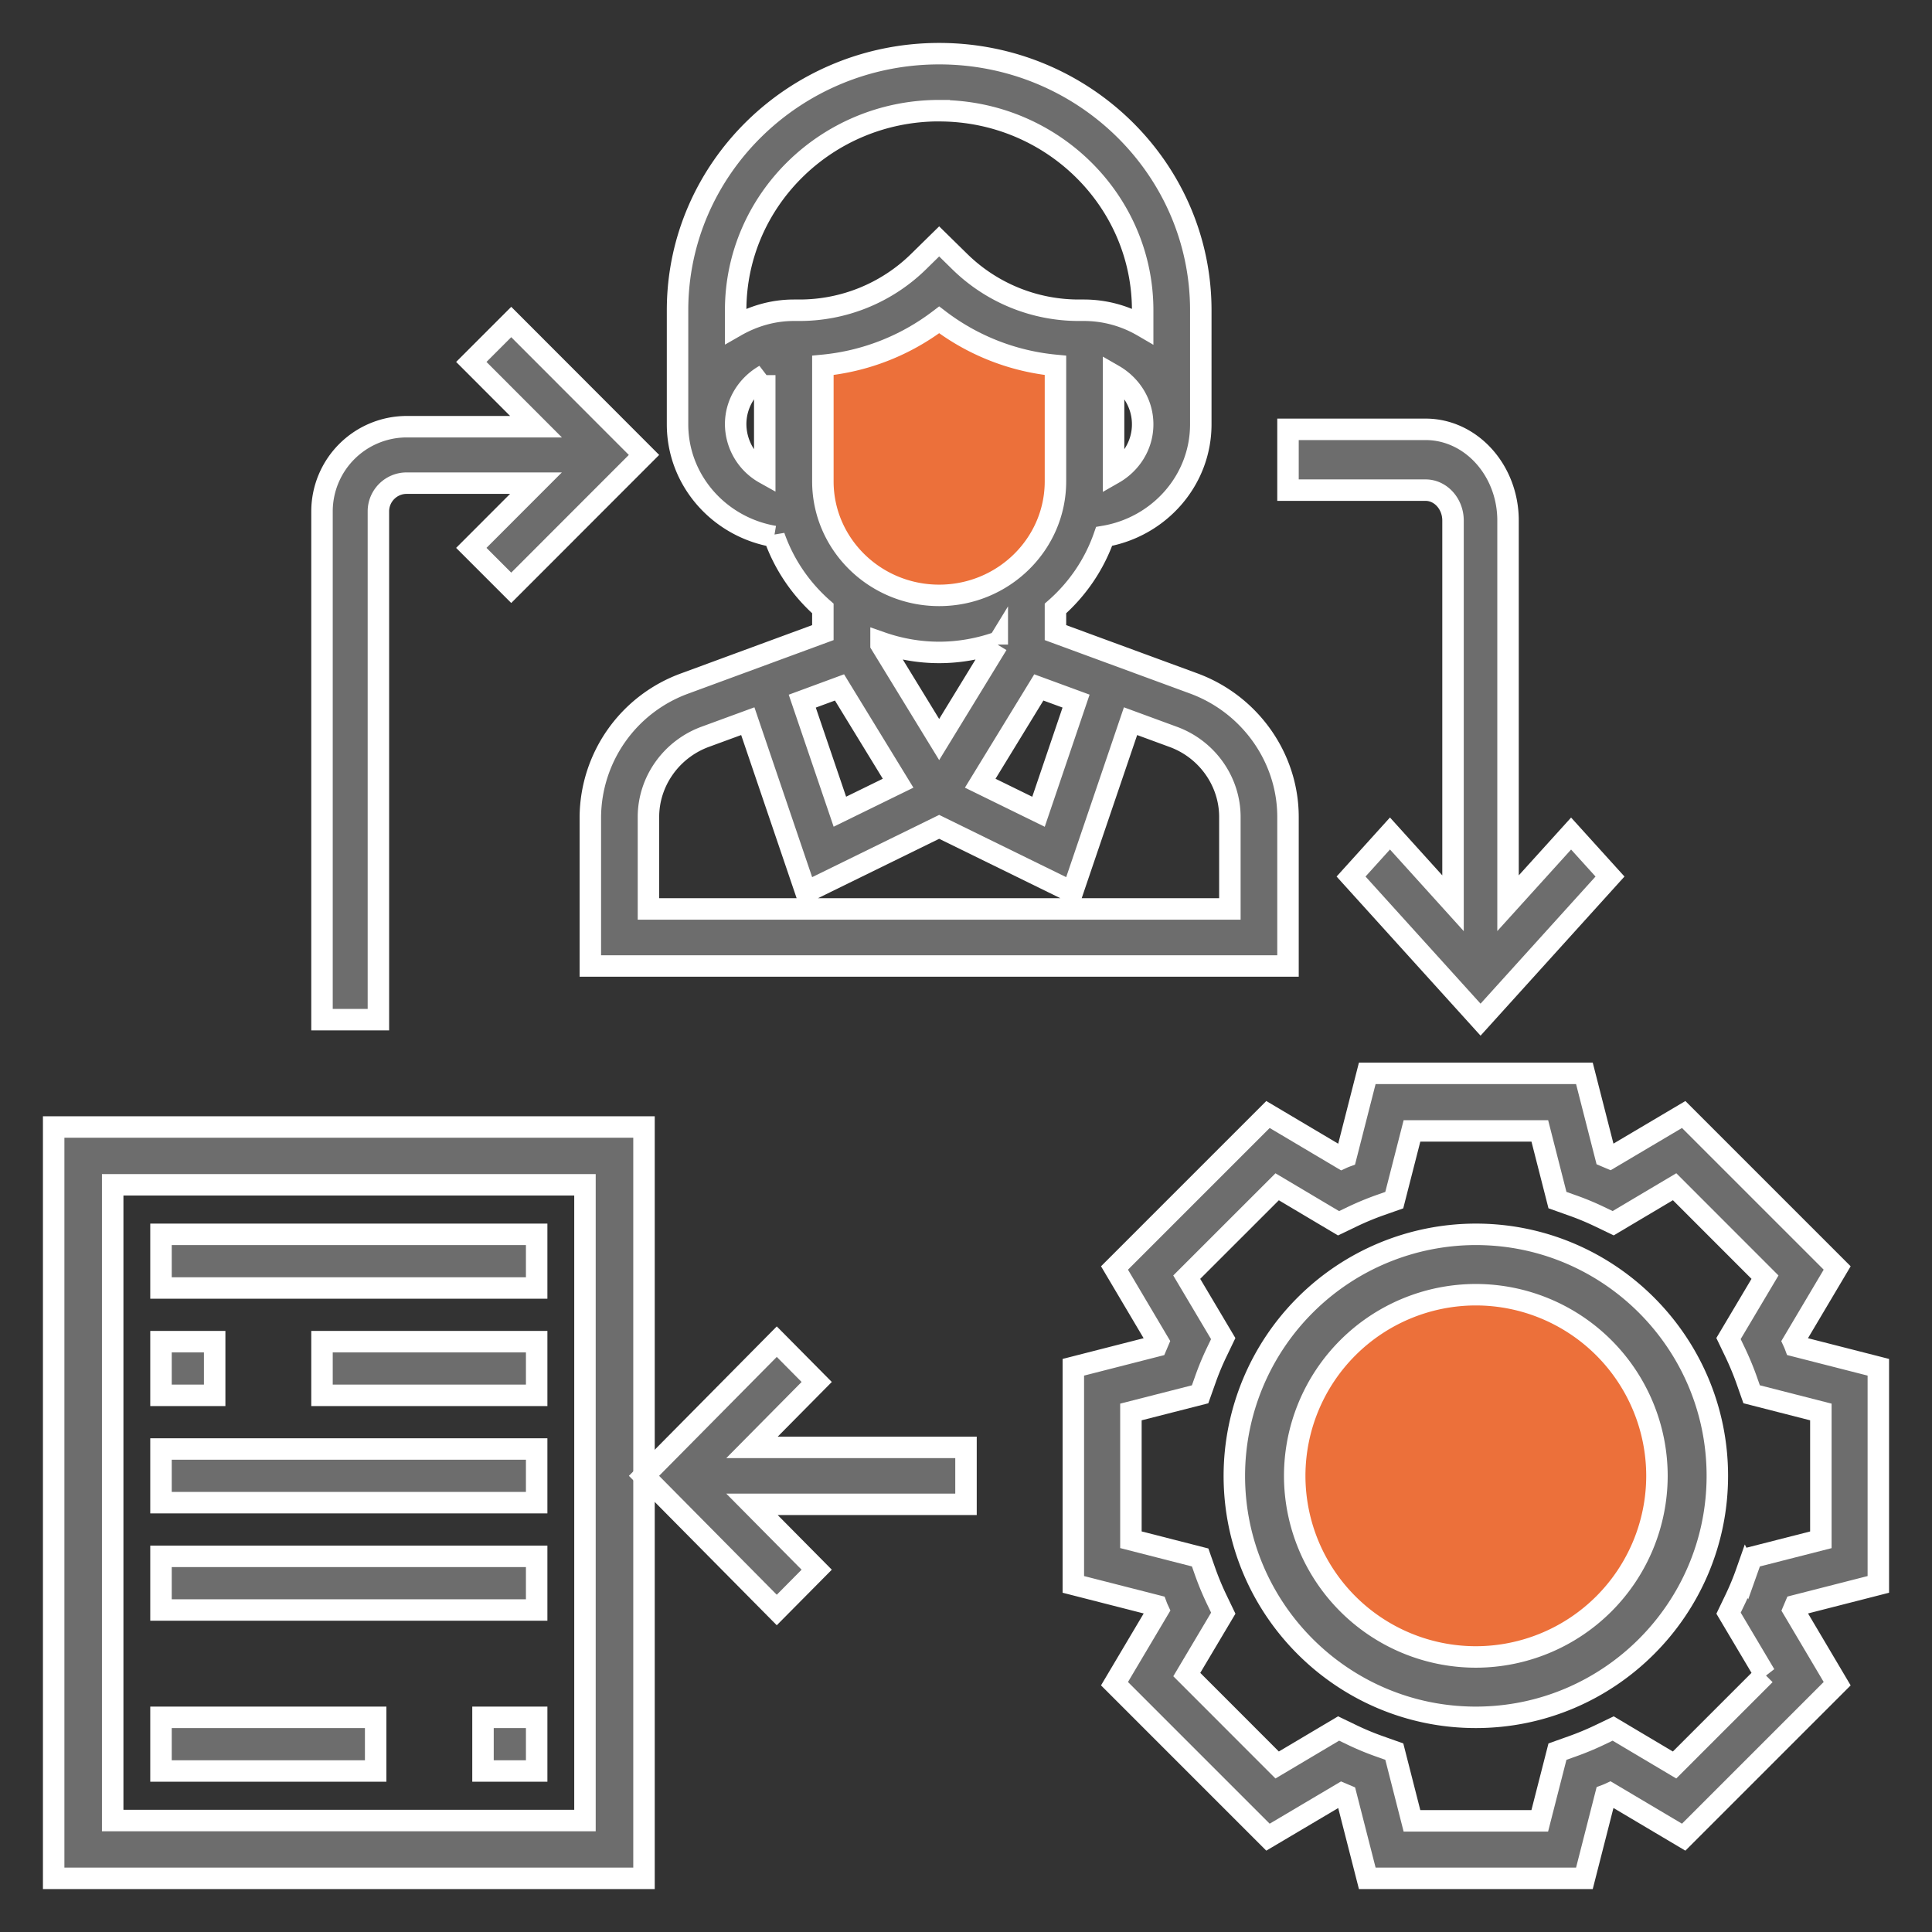 <svg xmlns="http://www.w3.org/2000/svg" width="36" height="36" viewBox="0 0 36 36">
    <rect x="0" y="0" width="36" height="36" fill="#333333" stroke="none"/>
    <g fill="none" fill-rule="nonzero" stroke="#FFF" stroke-width=".4">
        <path fill="#6D6D6D" d="M35 29.523v-4.046l-1.55-.396c-.01-.027-.021-.053-.033-.079l.816-1.375-2.86-2.86-1.376.815-.078-.033L29.523 20h-4.046l-.396 1.55c-.027.01-.053.021-.079.033l-1.375-.816-2.86 2.86.815 1.376-.033.078-1.549.396v4.046l1.55.396c.01.027.021.053.033.079l-.816 1.375 2.86 2.86 1.376-.815.078.033.396 1.549h4.046l.396-1.55c.027-.01.053-.021.079-.033l1.375.816 2.86-2.86-.815-1.376.033-.078L35 29.523zm-2.112 1.68l-1.685 1.685-1.144-.68-.258.124a5.36 5.36 0 0 1-.51.211l-.27.096-.33 1.29H26.31l-.329-1.29-.27-.096a5.05 5.05 0 0 1-.51-.211l-.258-.124-1.145.68-1.684-1.685.68-1.144-.124-.258a5.36 5.36 0 0 1-.212-.51l-.095-.27-1.29-.33V26.31l1.289-.329.096-.27a5.05 5.05 0 0 1 .211-.51l.124-.258-.68-1.145 1.685-1.684 1.144.68.258-.124a5.36 5.36 0 0 1 .51-.212l.27-.095.33-1.29h2.382l.329 1.289.27.096c.174.061.345.132.51.211l.258.124 1.145-.68 1.684 1.685-.68 1.144.124.258c.079.166.15.336.212.51l.095.27 1.29.33v2.382l-1.289.329-.096.27a5.05 5.05 0 0 1-.211.51l-.124.258.68 1.145z"/>
        <path fill="#6D6D6D" d="M27.5 23a4.505 4.505 0 0 0-4.5 4.5c0 2.481 2.019 4.5 4.5 4.5s4.5-2.019 4.5-4.5-2.019-4.5-4.5-4.5z"/>
        <path fill="#EC703A" d="M27.5 30.875a3.378 3.378 0 0 1-3.375-3.375 3.378 3.378 0 0 1 3.375-3.375 3.378 3.378 0 0 1 3.375 3.375 3.378 3.378 0 0 1-3.375 3.375z"/>
        <path fill="#6D6D6D" d="M14.426 9.995c.182.522.497.982.907 1.343v.45l-2.575.948A2.67 2.67 0 0 0 11 15.223V18h13v-2.777c0-1.102-.706-2.101-1.757-2.488l-2.576-.947v-.45c.41-.36.725-.82.907-1.343 1.02-.172 1.801-1.04 1.801-2.089V5.781C22.375 3.145 20.188 1 17.5 1s-4.875 2.145-4.875 4.781v2.125c0 1.049.78 1.917 1.801 2.09zm4.157 2.014L17.5 13.78l-1.083-1.77v-.039c.34.119.703.186 1.083.186s.744-.068 1.083-.186v.04zm-2.94.8l1.092 1.785-1.085.531-.701-2.06.694-.256zm7.274 2.414v1.714H12.083v-1.714c0-.661.424-1.26 1.055-1.493l.796-.292 1.083 3.186 2.483-1.217 2.483 1.217 1.083-3.186.797.293c.63.231 1.054.83 1.054 1.492zm-2.866-2.159l-.7 2.062-1.086-.532 1.092-1.785.694.255zm.699-4.243v-1.83c.322.185.542.524.542.916 0 .391-.22.73-.542.914zM17.5 2.063c2.09 0 3.792 1.668 3.792 3.718v.296a2.175 2.175 0 0 0-1.084-.296h-.093a3.166 3.166 0 0 1-2.232-.907l-.383-.376-.383.376a3.167 3.167 0 0 1-2.232.907h-.093c-.397 0-.764.113-1.084.296V5.78c0-2.05 1.702-3.718 3.792-3.718zM14.25 6.99v1.83a1.056 1.056 0 0 1-.542-.915c0-.392.22-.73.542-.915z"/>
        <path fill="#EC703A" d="M17.5 11.094c-1.195 0-2.167-.953-2.167-2.125V6.808A4.24 4.24 0 0 0 17.5 5.96a4.235 4.235 0 0 0 2.167.848v2.16c0 1.173-.972 2.126-2.167 2.126z"/>
        <path fill="#6D6D6D" d="M1 35h11V21H1v14zm1.1-12.923h8.8v11.846H2.1V22.077z"/>
        <path fill="#6D6D6D" d="M3 23h7v1H3zM3 25h1v1H3zM6 25h4v1H6zM3 27h7v1H3zM3 29h7v1H3zM9 32h1v1H9zM3 32h4v1H3zM15.218 25.751L14.474 25 12 27.5l2.474 2.5.744-.751-1.206-1.218H18V26.97h-3.988zM7.051 9.529c0-.29.236-.526.526-.526h2.41l-1.205 1.206.744.744L12 8.477 9.526 6l-.744.744 1.206 1.207H7.577A1.58 1.58 0 0 0 6 9.529V19h1.051V9.529zM27.075 9.7v7.131l-1.175-1.3-.725.802L27.588 19 30 16.333l-.725-.801L28.1 16.83V9.7c0-.937-.69-1.7-1.537-1.7H24v1.133h2.563c.282 0 .512.255.512.567z"/>
    </g>
</svg>
